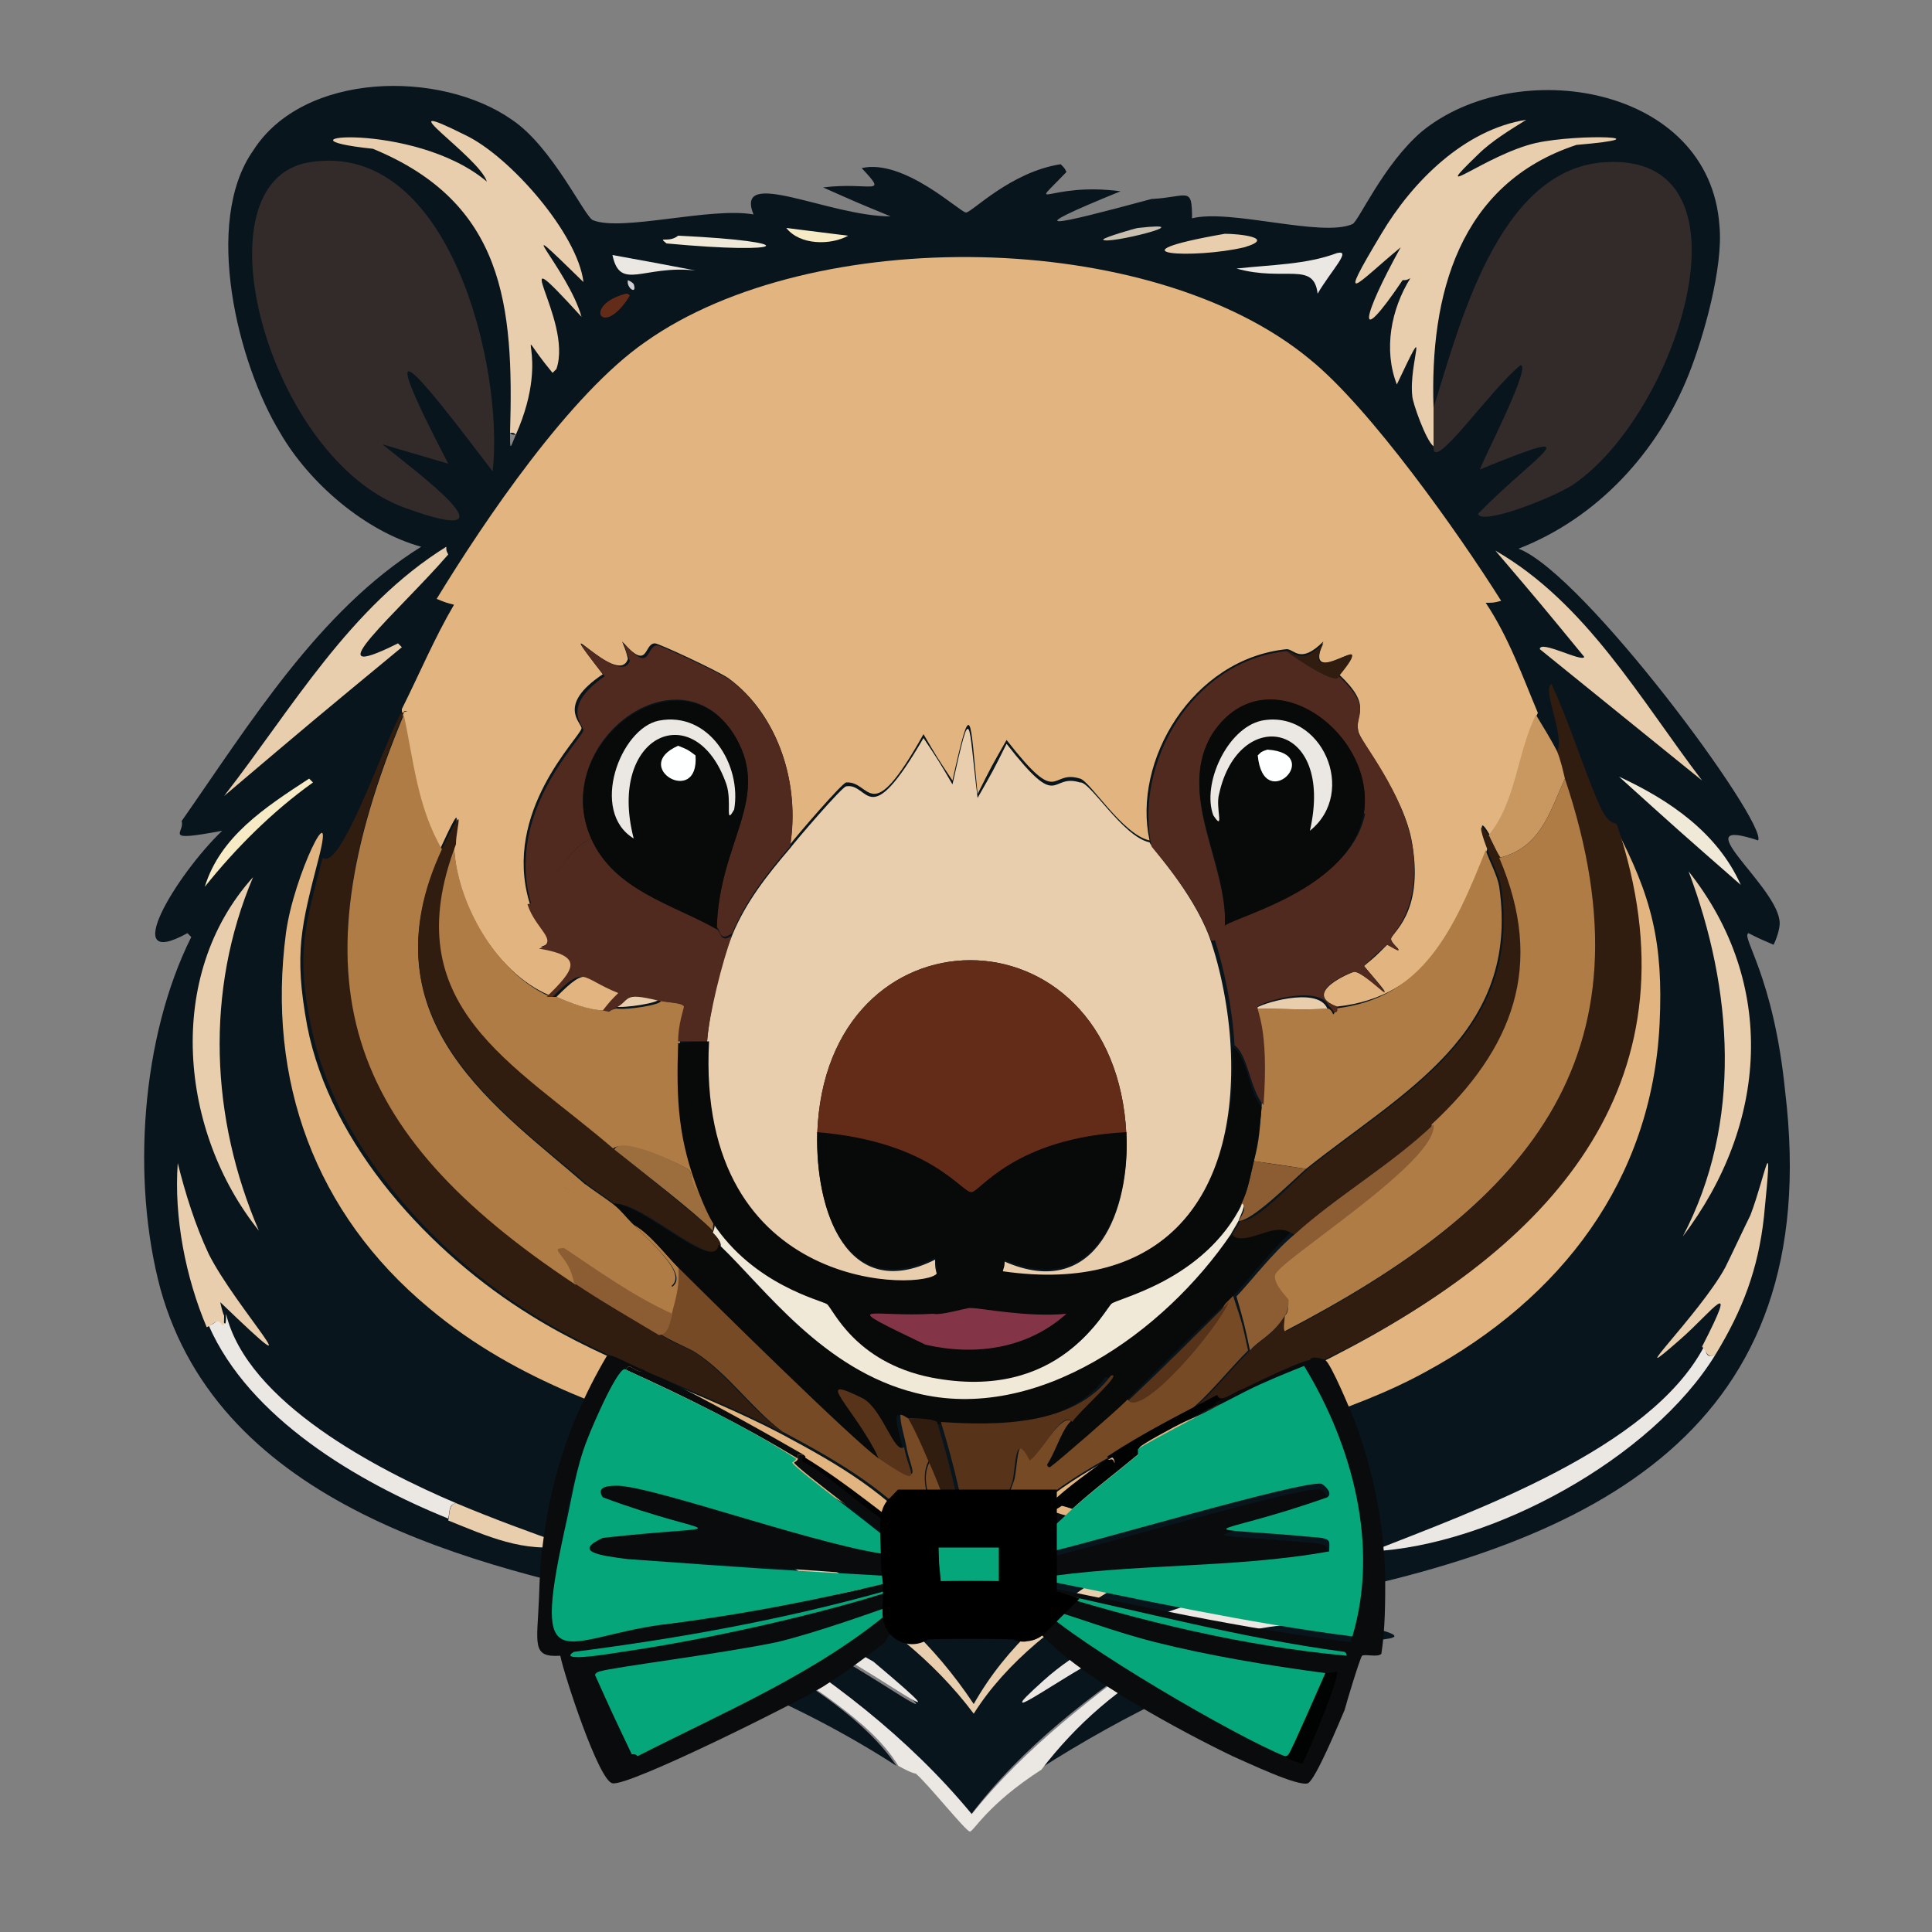 <?xml version="1.0" encoding="utf-8"?>
<!-- Generator: Adobe Illustrator 28.3.0, SVG Export Plug-In . SVG Version: 6.00 Build 0)  -->
<svg version="1.1" id="Calque_1" xmlns="http://www.w3.org/2000/svg" xmlns:xlink="http://www.w3.org/1999/xlink" x="0px" y="0px"
	 viewBox="0 0 100 100" style="enable-background:new 0 0 100 100;" xml:space="preserve">
<rect x="0" y="0" width="100" height="100" fill="#808080" stroke="none"/>
<style type="text/css">
	.st0{display:none;}
	.st1{display:inline;fill:#9C9C9C;}
	.st2{fill:#08151D;}
	.st3{fill:#EBE8E3;}
	.st4{fill:#E2B580;}
	.st5{fill:#311D10;}
	.st6{fill:#322B29;}
	.st7{fill:#E9CEAD;}
	.st8{fill:#C89860;}
	.st9{fill:#F1E9D8;}
	.st10{fill:#F6EBC4;}
	.st11{fill:#632C18;}
	.st12{fill:#C9BFAE;}
	.st13{fill:#CFCED3;}
	.st14{fill:#858786;}
	.st15{fill:#AF7C45;}
	.st16{fill:#774A26;}
	.st17{fill:#8C5D33;}
	.st18{fill:#080909;}
	.st19{fill:#9C6D3D;}
	.st20{fill:#563319;}
	.st21{fill:#502A1E;}
	.st22{fill:#833547;}
	.st23{fill:#FEFFFF;}
	.st24{fill:#0A0B0C;}
	.st25{fill:#010202;}
	.st26{fill:#05A67A;}
	.st27{fill:#05A67A;stroke:#000000;stroke-width:3;stroke-miterlimit:10;}
</style>
<g>
	<g id="Background_00000165214221161322318490000015893979963696821421_" class="st0">
		<path class="st1" d="M-3.1,46.8c0,6.5,0,12.9,0,19.4c-28.4,0-28.4,0-56.8,0c0-6.5,0-13,0-19.5c8.4,8,19.6,11.5,31.1,10.9
			C-19.3,57-10.1,53.1-3.1,46.8z"/>
		<path class="st1" d="M-59.8,3.4c0-5.1,0-10.2,0-15.3c28.4,0,28.4,0,56.8,0c0,5.3,0,10.5,0,15.8C-4,3.2-4.7,2.4-5.6,1.8
			C-12-3.1-21.4-6.4-29.4-6.8c-9.3-0.5-19,2.3-26.7,7.5C-57.4,1.5-58.5,2.6-59.8,3.4z"/>
	</g>
	<g>
		<g>
			<path class="st2" d="M37.8,84.8c1.8,1.1,3.7,2.1,5.4,3.4c1.2,0.9,2.4,2,3.2,3.2c-5.1-3.3-12.3-6.5-18.4-6.8
				C31.1,83.2,34.6,84.1,37.8,84.8z"/>
			<path class="st2" d="M69.2,84.1c0.5,0,1.1,0,1.6,0.1c3.4,0.8-0.3,0.6-2.5,1C63.5,86,58,88.9,53.9,91.5
				C57.6,86.9,63.1,83.5,69.2,84.1z"/>
			<g>
				<path class="st2" d="M26.5,6.2c2.1,1.4,3.8,5.1,4.2,5.2c1.5,0.6,6.1-0.7,8.3-0.3c-1-2.5,3.9,0.1,7.1,0.1
					c-1.7-0.7-1.7-0.7-3.5-1.5c2.5-0.3,3.4,0.5,2-1C46.8,8.2,49.7,11,50,11c0.3,0,2.3-2.1,4.9-2.5c0.2,0.2,0.2,0.2,0.3,0.4
					c-2.1,2.2-1,0.5,2.8,1c-5.4,2.2-3.6,1.8,1.6,0.4c1.9-0.1,2.1-0.7,2.1,1c2-0.5,6.7,1,8.3,0.3c0.3-0.1,1.6-3.1,3.6-4.8
					c4.9-4,14.9-2.4,15.4,4.9c0.2,2.1-0.8,5.7-1.6,7.7c-1.6,4-4.7,7.4-8.8,9c3.4,1.3,12.9,14.2,12.4,15.1c-3.9-1.3,0.8,2.2,1.1,4.1
					c0.1,0.5-0.3,1.3-0.3,1.3c-0.7-0.3-0.7-0.3-1.3-0.6c-0.4,0.2,1.3,2.2,1.9,8.2C94.5,74,82.6,79.9,67.3,82.8
					c-6.4,1.2-3.5,0.5,0.1-1.1C63,82.5,57.4,84,54,87c-3.3,2.9,1.7-0.8,4.2-1.8c2.2-0.9,6.9-2.2,2,0c-3.7,2.5-7.3,5.2-10,8.8
					c-3.3-4-7.4-7.2-11.8-9.8c0.1-0.2,3.2,0.8,3.6,0.9c2.5,1,8.8,5.8,3.1,1c-1.5-0.9-1.5-0.9-3.1-1.8c-3.4-1.5-17.8-5.1-4.9-0.8
					c0.9,0.5-1.6-0.2-2.8-0.4c-9.9-2-22.9-5.2-26-16.4c-1.5-5.6-1-13,1.6-18.2c-0.1-0.1-0.1-0.1-0.2-0.2c-3.6,2-0.6-3,1.8-5.3
					c-3.2,0.6-1.9,0.1-2.1-0.5c3.5-5,7.1-10.9,12.4-14.2c-2.9-0.8-5.8-3.3-7.3-5.9c-2.2-3.6-4-10.9-1.4-14.6
					C15.7,3.7,22.8,3.6,26.5,6.2z"/>
				<g>
					<path class="st3" d="M67.3,82.8c-0.6,1.9,1.3,0.4,1.8,1.3c-6.1-0.5-11.6,2.8-15.2,7.5c-2.8,1.8-3.5,3.2-3.7,3.2
						c-0.2,0-2.2-2.5-2.8-3c0,0-0.2,0-0.9-0.4c-0.8-1.3-2-2.3-3.2-3.2c-1.7-1.3-3.6-2.3-5.4-3.4c-2-1.1-3.8-0.3-3.5-1.8
						c1.2,0.2,3.6,1,2.8,0.4c-12.8-4.3,1.5-0.6,4.9,0.8c1.5,0.9,1.5,0.9,3.1,1.8c5.7,4.8-0.6,0-3.1-1c-0.3-0.1-3.5-1.1-3.6-0.9
						c4.4,2.7,8.5,5.8,11.8,9.8c2.8-3.5,6.4-6.2,10-8.8c4.9-2.2,0.2-0.9-2,0C55.7,86.2,50.7,90,54,87c3.4-3.1,9-4.5,13.4-5.4
						C63.8,83.3,60.9,84,67.3,82.8z"/>
					<path class="st4" d="M79.6,36.9c-1,2-1,4.5-2.5,6.3c-0.7-1.2-0.3,0.2-0.1,0.7c-1.5,4-3.1,7.7-7.8,8.2c-1.9-0.7,0.8-1.8,0.9-1.8
						c0.6,0,2.9,2.5,0.5-0.3c0.6-0.5,0.6-0.5,1.2-1.1c1.2,0.6,0.2,0,0.2-0.3c0-0.3,1.7-1.3,1.1-4.9c-0.4-2.6-2.8-5.4-2.8-5.9
						c-0.2-0.9,0.8-1.2-1-2.9c2.3-2.7-2,1.1-0.8-1.7c-1.2,1.2-1.5,0.4-1.9,0.4c-4.9,0.5-8,5.8-7.1,9.9c-1.4-0.3-3.1-3.1-3.6-3.2
						c-1.6-0.5-1,1.6-3.8-2c-0.8,1.4-0.8,1.4-1.5,2.8c-0.4-4-0.3-5.2-1.3-0.7c-0.8-1.2-0.8-1.2-1.5-2.4c-2.8,5-2.7,2.4-4,2.5
						c-0.2,0-2.6,2.8-2.9,3.2c0.5-3.1-0.6-6.7-3.2-8.6c-0.6-0.4-3.6-1.8-3.8-1.8c-0.6,0-0.3,1.5-1.7-0.1c0.2,0.5,0.2,0.5,0.3,0.9
						c-0.5,1.6-4.3-3.1-1.3,0.8c-2.4,1.6-1.1,2.5-1.1,2.8c-0.1,0.5-4.1,4.3-2.7,9c0.4,1.3,1.7,2,0.6,2.3c2.4,0.4,1.9,1.1,0.4,2.5
						c-2.8-1.2-4.9-4.9-4.9-7.9c0-0.9,0.6-2.5-0.7,0.3c-1.3-2.2-1.4-4.7-2-7.1c0-0.1,0-0.1,0-0.1c0.9-1.8,1.7-3.7,2.7-5.4
						c-0.4-0.1-0.4-0.1-0.9-0.3c2.5-4.1,6.9-10.6,10.8-13.3c8.6-6.1,26.2-5.9,34.4,0.9c3.1,2.5,7.7,9,9.9,12.5
						c-0.4,0.1-0.4,0.1-0.8,0.1C78.1,33,78.8,35,79.6,36.9z"/>
					<path class="st4" d="M16.5,44.4c-0.9,3.5-1.3,4.9-0.6,8.7c1.2,6.2,6.4,11.8,11.6,15c4,2.5,8.7,3.9,12.9,6.1
						c3,1.6,5.6,3.1,7.8,5.8c1.4,1.7,2,3.6,2.2,3.5c0.3-1.3,1.2-3.2,2-4.2c1.8-2.2,5.3-4,7.8-5.2c2.7-1.3,6.4-2.6,9.2-4.1
						c11-5.7,18.6-14.2,14.2-27.2c1.9,3.6,2.5,6,2.3,10.2c-0.4,8.1-5.1,14.2-12.1,18c-7.8,4.3-18.9,4.3-23.4,13.1
						c-7-10.5-18.8-8.5-28.2-16.4c-5.9-4.9-8.4-11.8-7.4-19.4C15.2,45.3,17.4,40.9,16.5,44.4z"/>
					<path class="st5" d="M83.7,42.7c4.4,13.1-3.2,21.6-14.2,27.2c-2.8,1.4-6.5,2.8-9.2,4.1c2-1.2,2.9-2.6,4.4-4.1
						c0.5-0.5,1.2-0.8,1.8-1.8c0,0.2-0.1,0.7,0.1,0.8C78.8,62.5,85.9,54.9,81,40.3c-0.2-0.5-0.2-1-0.4-1.4c0.4-0.9-0.8-3.2-0.3-3.5
						c0.9,1.9,1.7,4.5,2.5,6.3C83.3,42.8,83.6,42.5,83.7,42.7z"/>
					<path class="st5" d="M20.9,36.9c-5.7,13.7-3.2,21.5,8.9,29.5c1.5,1,2.9,1.8,4.4,2.7c0.6,0.4,1.5,0.7,1.9,1
						c1.6,1.1,2.8,2.9,4.5,4.1c-4.2-2.2-8.9-3.6-12.9-6.1c-5.2-3.2-10.4-8.9-11.6-15c-0.8-3.8-0.3-5.2,0.6-8.7c0.9,0.7,3-5.4,4-7.4
						c0-0.1,0.4-0.2,0.4-0.2C20.9,36.8,20.9,36.8,20.9,36.9z"/>
					<g>
						<path class="st6" d="M74.2,23.1c0-1,0-1,0-2c1.3-4.1,3.3-12.3,8.8-12.7c8.2-0.6,3.9,13-1.6,16.7c-1.1,0.7-4.7,2.1-4.9,1.5
							c2.9-3,6.2-4.8,0.1-2.3c0.2-0.6,2.7-5.4,2.1-5.4C77.1,20.2,74.1,24.6,74.2,23.1z"/>
						<path class="st7" d="M74.2,21.1c0,1,0,1,0,2c-0.4-0.3-1.1-2.3-1.1-2.6c-0.2-1.7,1-4.4-0.8-0.6C71.6,18.1,72,16,73,14.4
							c-0.2,0.1-0.2,0.1-0.4,0.1c-2.5,3.7-2.1,1.9-0.1-1.7c-2.3,1.9-3.4,3.3-1-0.7c1.6-2.7,4.3-5.4,7.5-5.9
							c-0.8,0.5-1.8,1.1-2.5,1.8c-2.7,2.6,0.4,0,3-0.6c2.3-0.5,6.8-0.3,2.1,0.1C75.5,9.5,74,15.3,74.2,21.1z"/>
					</g>
					<path class="st7" d="M33.7,77.3c6.9,2.2,12.5,4.6,16.7,10.9c3.4-6,10.2-8.9,16.6-10.7c-5.6,2.7-13.2,5.8-16.6,11.2
						C46.2,83.1,39.6,80.5,33.7,77.3z"/>
					<path class="st7" d="M23.1,28.3c0,0.2,0,0.2,0.1,0.4c-2.5,2.9-7.2,6.9-2.6,4.6c0.1,0.1,0.1,0.1,0.2,0.2
						c-4.6,3.8-4.6,3.8-9.2,7.7C15.1,36.7,18.1,31.4,23.1,28.3z"/>
					<path class="st7" d="M77.4,28.5c4.7,2.7,7.5,7.7,10.7,11.9c-4.2-3.4-4.2-3.4-8.4-6.8c0-0.5,2.2,0.7,2.3,0.4
						C79.7,31.2,79.7,31.2,77.4,28.5z"/>
					<path class="st7" d="M87.4,45.1c4.6,5.8,4.1,13.1-0.3,18.9C90.2,58.1,89.7,51.2,87.4,45.1z"/>
					<path class="st3" d="M88.8,70.1c-3.3,5.4-11.6,9.9-17.8,10.2c5.3-2.1,14.4-5.3,17.2-10.6C88.3,69.9,88.3,70.4,88.8,70.1z"/>
					<path class="st7" d="M13.1,45.4c-2.5,5.9-2.2,12.5,0.3,18.3C9.3,58.6,8.5,50.5,13.1,45.4z"/>
					<path class="st3" d="M23.6,77.8c-0.4,0.1-0.3,0.4-0.4,0.8c-4.7-1.9-10.3-5.2-12.4-10c0.2,0,0.5-0.3,0.5-0.3
						c0.3-0.1,0.4,0.7,0.4-0.3C12.8,72.6,19.6,76.1,23.6,77.8z"/>
					<path class="st8" d="M80.6,38.9c0.2,0.5,0.3,1,0.4,1.4c-0.8,1.8-1.3,3.6-3.4,4.1c0-0.1-0.5-1.1-0.6-1.1
						c1.5-1.8,1.5-4.3,2.5-6.3C79.8,37.5,80.3,38.3,80.6,38.9z"/>
					<path class="st7" d="M88.8,70.1c-0.4,0.3-0.5-0.2-0.7-0.4c2-3.9,0.5-1.8-1.1-0.4c-3.3,2.9,1-1.3,2.3-3.7c0.3-0.6,1-2.1,1.3-2.7
						c0.8-2.1,1.2-4.9,0.7,0.1C91,65.7,90.2,67.8,88.8,70.1z"/>
					<path class="st7" d="M11.6,68.1c0,1-0.1,0.2-0.4,0.3c0,0-0.3,0.2-0.5,0.3C9.6,66.1,9,63,9.2,60.2c0.4,1.6,0.9,3.2,1.6,4.7
						c1.4,2.8,5.9,7.6,0.6,2.5C11.4,67.4,11.5,67.9,11.6,68.1z"/>
					<path class="st7" d="M23.6,77.8c1.9,0.8,3.8,1.5,5.8,2.2c-2.3,0.4-4.2-0.5-6.2-1.3C23.3,78.3,23.2,77.9,23.6,77.8z"/>
					<path class="st9" d="M83.8,40.2c2.6,1.2,5.1,2.9,6.3,5.6C86.9,43,86.9,43,83.8,40.2z"/>
					<path class="st10" d="M16,40.3c0.1,0.1,0.1,0.1,0.2,0.2c-2.1,1.5-4,3.4-5.6,5.4C11.4,43.3,13.7,41.8,16,40.3z"/>
					<path class="st3" d="M69.2,13.1c0.8-0.2-0.3,0.9-1,2.1c-0.2-1.7-1.7-0.6-4.2-1.3C65.8,13.7,67.6,13.7,69.2,13.1z"/>
					<path class="st7" d="M63.4,12.1c0.7,0,2.7,0.2,1,0.7C61.9,13.4,57.1,13.2,63.4,12.1z"/>
					<path class="st9" d="M35.1,12.2c6.5,0.3,5.8,1-0.6,0.4C34,12.2,34.6,12.6,35.1,12.2z"/>
					<path class="st3" d="M31.7,13.2c2.2,0.4,2.2,0.4,4.3,0.8C33.3,13.7,32.1,15.1,31.7,13.2z"/>
					<path class="st10" d="M40.7,11.8c1.6,0.2,1.6,0.2,3.2,0.4C43,12.7,41.4,12.7,40.7,11.8z"/>
					<path class="st11" d="M32.4,15.2c0.1,0,0.1,0,0.2,0.1C31.2,17.6,30.1,15.8,32.4,15.2z"/>
					<path class="st12" d="M58.9,11.8c3.5-0.4-1.7,0.9-1.8,0.6C57.1,12.3,58.8,11.8,58.9,11.8z"/>
					<path class="st13" d="M32.5,14.5c0.2,0.1,0.2,0.1,0.3,0.2C33,15.3,32.4,14.9,32.5,14.5z"/>
					<g>
						<path class="st6" d="M16,8.4c7.3-1.2,10.1,10.7,9.5,16c-4.1-5.4-6.3-8.1-2.3-0.4c-1.7-0.5-1.7-0.5-3.4-1
							c1.7,1.4,7.3,5.5,1.2,3.3C13.9,23.8,10,9.4,16,8.4z"/>
						<path class="st7" d="M26.7,22.5c-0.1-0.1-0.1-0.1-0.3-0.1c0.2-6.6-0.3-11.9-7.1-14.7c-5.8-0.6,2.1-1.5,5.9,1.7
							c-0.4-1.3-5.5-4.6-1.1-2.4c2.3,1.1,5.8,5.1,6.1,7.6c-4.2-4.1-0.8-0.7-0.1,1.8c-4.3-4.7-0.4,0.1-1.3,2.7
							c-0.1,0.1-0.1,0.1-0.2,0.2C26.2,16.4,28.7,18,26.7,22.5z"/>
						<path class="st14" d="M26.7,22.5c-0.3,0.7-0.3,0.9-0.3-0.1C26.5,22.5,26.5,22.5,26.7,22.5z"/>
					</g>
					<path class="st15" d="M22.9,44c-4.2,8.9,3.1,13.5,7.5,17.4c-0.5,1.1-1.3-0.5-1.3,0.3c2.9,2.4,2.9,2.4,5.7,4.9
						c0.8-0.6-0.8-2-2-3.2c0.9,0.5,1.7,1.6,2.4,2.3c0.1,1,0,1.6-0.3,2.4c-2-0.8-3.8-2.1-5.6-3.4c-0.9,0,0.3,0.4,0.5,1.8
						c-12.1-8-14.6-15.8-8.9-29.5C21.4,39.3,21.6,41.8,22.9,44z"/>
					<path class="st15" d="M67.6,60.5c-1.3-0.2-1.3-0.2-2.7-0.4c0.3-1.1,0.3-1.7,0.4-2.8c0.3-4-0.4-4.8-0.3-5.1c1.2,0,2.4,0.1,3.7,0
						c0.2,0,0.3,0.3,0.3,0.3c0.1,0,0.1-0.3,0.1-0.3c4.6-0.5,6.2-4.2,7.8-8.2c0.2,0.6,0.6,1.3,0.7,1.9C78.7,53.5,72.6,56.5,67.6,60.5
						z"/>
					<path class="st15" d="M28.5,51.6c0.1,0,0.2,0,0.3,0c0.7,0.3,1.8,0.7,2.5,0.7c0.4,0,0.2,0,0.6-0.1c0.5,0.1,2.4-0.2,2.3-0.4
						c0.5,0.1,1.2,0.1,1.3,0.3c0,0.1-0.3,0.9-0.3,1.8c0,2.9,0,5,1.1,7.8c-0.5,0.1-0.5-1-0.6-1.1c-0.1-0.2-3.6-1.8-4-1.1
						c-5.2-4.5-11.4-7.4-8.2-15.8C23.6,46.7,25.7,50.4,28.5,51.6z"/>
					<path class="st5" d="M23.6,43.7c-3.2,8.4,3,11.3,8.2,15.8c1.5,1.2,4.1,3.3,5.1,4.2c0.5,0.5,0.4,0.7,0.4,0.7
						c-0.2,1.6-4-2.2-5.5-2.1c-0.4-0.3-1-0.7-1.4-1c-4.4-3.8-11.7-8.5-7.5-17.4C24.2,41.2,23.6,42.8,23.6,43.7z"/>
					<path class="st5" d="M77.1,43.3c0,0,0.5,1.1,0.6,1.1c2.3,5.6,0.7,9.9-3.5,13.8c-2.2,2.1-4.9,3.6-7.2,5.7c-1-0.6-2.5,0.9-3.2,0
						c0.1-0.2,0.3-0.5,0.4-0.7c0.8,0.1,2.6-1.9,3.5-2.7c5-4,11.1-7,10-14.6c-0.1-0.6-0.5-1.3-0.7-1.9C76.8,43.5,76.3,42.1,77.1,43.3
						z"/>
					<path class="st16" d="M45.6,75.4c2.4,1.7,1.5,0.7,1.3-0.6c-0.1-0.5-0.3-1.1-0.3-1.6c0.3-0.2,0.4,0.1,0.6,0.1
						c0.4,0.7,0.7,1.4,1,2.1c-1,1.4,0.6,3.1,0.1,4.5c-2.2-2.7-4.8-4.2-7.8-5.8c-1.6-1.2-2.8-3-4.5-4.1c-0.3-0.2-1.3-0.6-1.9-1
						c0.5,0,0.6-0.7,0.7-1.1c0.2-0.8,0.4-1.4,0.3-2.4C36.9,67.4,44.3,74.5,45.6,75.4z"/>
					<path class="st16" d="M64.6,69.9c-1.5,1.5-2.4,2.9-4.4,4.1c-2.5,1.2-6,3-7.8,5.2c0.3-1.3,1.2-2.4,1.8-3.5
						c0,0.1,0.1,0.2,0.2,0.1c0.3-0.2,3.3-2.8,3.9-3.4c0.8,0.8,4.6-3.7,5.2-5.1c0.1-0.1,0.2-0.2,0.3-0.3
						C64.3,68.5,64.3,68.5,64.6,69.9z"/>
					<path class="st16" d="M55.5,73.6c-0.4,0.5-0.8,1.5-1.1,2.1c-0.7,1.1-1.5,2.2-1.8,3.5c-0.8,1.1-1.8,2.9-2,4.2
						c-0.2,0.1-0.8-1.8-2.2-3.5c0.5-1.5-1.2-3.1-0.1-4.5c0.7,1.7,1.2,3.5,2,5.2c0.1,0.2,0.2,0.7,0.3,0.7c0.3,0,1.7-4.2,1.9-4.7
						c0.2-0.8,0.1-2.7,0.9-1.1C54.1,74.8,55,73.1,55.5,73.6z"/>
					<path class="st15" d="M66.5,68.1c0,0,0.3-0.2,0.1-0.8c0-0.1-0.8-0.8-0.7-1.3c0.1-0.7,8.4-5.9,8.2-7.8c4.2-3.9,5.9-8.2,3.5-13.8
						c2.1-0.5,2.6-2.3,3.4-4.1c4.9,14.6-2.2,22.2-14.5,28.6C66.4,68.8,66.5,68.3,66.5,68.1z"/>
					<path class="st17" d="M66.5,68.1c-0.6,1-1.4,1.3-1.8,1.8c-0.3-1.4-0.3-1.4-0.7-2.8c0.6-0.6,1.9-2.3,3-3.2c2.2-2,5-3.6,7.2-5.7
						c0.3,1.9-8.1,7.1-8.2,7.8c-0.1,0.5,0.7,1.2,0.7,1.3C66.7,67.9,66.5,68.1,66.5,68.1z"/>
					<path class="st17" d="M34.8,68c-0.1,0.4-0.2,1.1-0.7,1.1c-1.5-0.9-2.9-1.7-4.4-2.7c-0.2-1.4-1.4-1.8-0.5-1.8
						C31,65.8,32.8,67.1,34.8,68z"/>
					<path class="st18" d="M37.2,64.4c2.2,2.2,5.3,6.4,10.1,7.6c6.3,1.7,12.9-3.2,16.3-8.2c0.8,0.9,2.2-0.6,3.2,0
						c-1,0.9-2.4,2.7-3,3.3c-0.1,0.1-0.2,0.2-0.3,0.3c-1.8,1.7-3.5,3.4-5.2,5.1c-0.6,0.6-3.6,3.2-3.9,3.4c-0.1,0.1-0.2,0-0.2-0.1
						c0.4-0.6,0.7-1.6,1.1-2.1c0.5-0.6,2.8-2.6,1.9-2.4c-1.9,2.6-5.9,2.6-8.8,2.4c-0.1,0-0.2-0.3-1.4-0.3c-0.1,0-0.3-0.3-0.6-0.1
						c0,0.6,0.2,1.1,0.3,1.6c-0.5,0.4-1.2-1.9-2-2.5c-2.8-1.4-0.5,0.4,0.8,3.1c-1.3-0.9-8.6-8.1-10.4-9.9c-0.7-0.7-1.5-1.8-2.4-2.3
						c-0.3-0.3-0.6-0.7-1-1C33.2,62.2,37,66,37.2,64.4z"/>
					<path class="st15" d="M30.3,61.3c0.4,0.3,1,0.7,1.4,1c0.4,0.3,0.7,0.7,1,1c1.3,1.3,2.9,2.7,2,3.3c-2.9-2.4-2.9-2.4-5.7-4.9
						C29,60.8,29.8,62.4,30.3,61.3z"/>
					<path class="st17" d="M67.6,60.5c-0.9,0.8-2.8,2.7-3.5,2.7c0.2-0.3,0.5-0.8,0.1-0.8c0.4-0.7,0.5-1.5,0.7-2.3
						C66.2,60.3,66.2,60.3,67.6,60.5z"/>
					<path class="st7" d="M68.7,52.2c-1.2,0.1-2.4,0-3.7,0C65.1,52,68.2,51,68.7,52.2z"/>
					<path class="st19" d="M36.3,61.6c0.2,0.5,0.4,1.1,0.7,1.5c-0.1,0.3-0.1,0.3-0.1,0.6c-1-1-3.6-3-5.1-4.2
						c0.3-0.8,3.8,0.9,3.9,1.1C35.8,60.7,35.8,61.7,36.3,61.6z"/>
					<path class="st4" d="M31.3,52.3c-0.8,0-1.8-0.4-2.5-0.7c1.7-1.7,1.4-1,3.4-0.2C31.8,51.8,31.8,51.8,31.3,52.3z"/>
					<path class="st7" d="M34.1,51.7c0.1,0.2-1.8,0.5-2.3,0.4C32.7,51.8,32.1,51.3,34.1,51.7z"/>
					<path class="st5" d="M48.5,73.6c0.7,2.3,1.3,4.7,1.5,7.1c-0.7-1.7-1.2-3.5-2-5.2c-0.3-0.7-0.6-1.4-1-2.1
						C48.3,73.4,48.5,73.6,48.5,73.6z"/>
					<path class="st20" d="M46.8,74.9c0.2,1.3,1.2,2.3-1.3,0.6c-1.3-2.7-3.6-4.5-0.8-3.1C45.7,73,46.3,75.3,46.8,74.9z"/>
					<path class="st20" d="M58.4,72.5c1.8-1.7,3.5-3.4,5.2-5.1C63,68.8,59.2,73.3,58.4,72.5z"/>
					<path class="st20" d="M55.5,73.6c-0.5-0.6-1.3,1.2-2.2,2c-0.8-1.6-0.7,0.3-0.9,1.1c-0.2,0.5-1.7,4.7-1.9,4.7
						c-0.1,0-0.2-0.5-0.3-0.7c-0.2-2.4-0.8-4.8-1.5-7.1c2.9,0.2,6.9,0.2,8.8-2.4C58.2,71,55.9,73,55.5,73.6z"/>
					<g>
						<path class="st7" d="M59.5,43.6c0.1,0.3,2.2,2.5,3.1,4.9c0.6,1.7,1,3.8,1.1,5.7C64.1,62,60.2,67,51.9,65.9
							c0-0.3,0-0.3,0.1-0.6c4.8,2.1,6.5-2.8,6.3-6.6c-0.6-12-15.6-12-16,0c-0.1,3.9,1.5,8.8,6.1,6.5c0,0.4,0,0.4,0.1,0.8
							c-0.5,0.9-12.6,1.2-11.9-12.1c0.1-1.4,0.7-4.2,1.3-5.5c0.7-1.7,1.8-3.1,3-4.5c0.3-0.4,2.7-3.2,2.9-3.2c1.2-0.2,1.1,2.5,4-2.5
							c0.8,1.2,0.8,1.2,1.5,2.4c1-4.5,0.8-3.3,1.3,0.7c0.8-1.4,0.8-1.4,1.5-2.8c2.8,3.6,2.2,1.5,3.8,2
							C56.4,40.4,58.1,43.3,59.5,43.6z"/>
						<path class="st21" d="M73.1,43.7c0.5,3.5-1.1,4.6-1.1,4.9c0,0.3,1,1-0.2,0.3c-0.6,0.5-0.6,0.5-1.2,1.1
							c2.4,2.9,0.1,0.3-0.5,0.3c-0.2,0-2.8,1.1-0.9,1.8c0,0,0.1,0.3-0.1,0.3c-0.1,0-0.2-0.3-0.3-0.3c-0.5-1.2-3.6-0.2-3.7,0
							c-0.1,0.2,0.6,1,0.3,5.1c-0.7-0.8-0.8-2.6-1.5-3.1c-0.1-1.8-0.5-3.9-1.1-5.7c0.4,0.1,0.5-0.4,0.7-0.6c1-0.6,6.6-2,7.2-5.9
							C72.1,42.4,72.1,44.4,73.1,43.7z"/>
						<path class="st21" d="M66.6,33.7c0.5,0.4,2.6,1.8,2.7,1.3c1.8,1.7,0.8,2,1,2.9c0.1,0.4,2.4,3.2,2.8,5.9c-1,0.7-1-1.3-2.5-1.7
							c0.6-4.1-5-8.2-7.8-4c-2,3,0.8,6.6,0.6,10c-0.2,0.1-0.3,0.6-0.7,0.6c-0.9-2.5-3-4.7-3.1-4.9C58.7,39.5,61.7,34.2,66.6,33.7z"
							/>
						<path class="st5" d="M69.3,35c-0.1,0.5-2.2-0.9-2.7-1.3c0.4,0,0.7,0.8,1.9-0.4C67.2,36,71.6,32.2,69.3,35z"/>
						<path class="st11" d="M58.3,58.7c-5.7,0.3-7.5,3.1-8,3.1c-0.4,0-2-2.6-8-3.1C42.7,46.7,57.7,46.7,58.3,58.7z"/>
						<path class="st9" d="M64.1,63.2c-0.1,0.2-0.3,0.5-0.4,0.7c-3.4,5-10,9.8-16.3,8.2c-4.8-1.2-7.8-5.4-10.1-7.6
							c0,0,0.1-0.2-0.4-0.7c0.1-0.3,0.1-0.3,0.1-0.6c2,3.2,5.6,4,5.9,4.2c0.3,0.2,1.3,3.1,5.4,3.8c6.7,1.3,8.9-3.5,9.3-3.8
							c0.3-0.3,4.8-1.2,6.7-5.1C64.5,62.4,64.2,62.9,64.1,63.2z"/>
						<g>
							<path class="st18" d="M36.7,53.9C36,67.1,48,66.8,48.5,65.9c0-0.4,0-0.4-0.1-0.8c-4.7,2.3-6.2-2.6-6.1-6.5
								c6,0.5,7.5,3.2,8,3.1c0.4,0,2.2-2.8,8-3.1c0.2,3.8-1.5,8.7-6.3,6.6c0,0.3,0,0.3-0.1,0.6C60.2,67,64.1,62,63.8,54.2
								c0.8,0.5,0.8,2.3,1.5,3.1c-0.1,1.2-0.2,1.7-0.4,2.8c-0.2,0.8-0.3,1.5-0.7,2.3c-1.9,3.9-6.4,4.8-6.7,5.1
								c-0.4,0.3-2.6,5.1-9.3,3.8c-4-0.8-5.1-3.6-5.4-3.8c-0.3-0.2-3.8-1-5.9-4.2c-0.3-0.5-0.5-1-0.7-1.5c-1.1-2.8-1.2-4.8-1.1-7.8
								C35.9,53.9,35.9,53.9,36.7,53.9z"/>
							<path class="st22" d="M50.2,67.7c0.6,0,3,0.5,5,0.3c-2,1.8-4.7,2.2-7.3,1.6c-4.8-2.3-2.8-1.4,0.4-1.6
								C48.7,68.1,50,67.7,50.2,67.7z"/>
						</g>
						<g>
							<path class="st21" d="M40.9,43.8c-1.2,1.4-2.3,2.8-3,4.5c-0.7,0.5-0.6-0.2-0.8-0.3c0.1-4.4,2.8-6.6,1-9.8
								c-2.8-4.9-9.7,0.2-7.5,5.2c-1.6,0.7-2.3,3.3-3.1,3.4c-1.4-4.7,2.6-8.5,2.7-9c0-0.3-1.2-1.2,1.1-2.8c-3.1-3.9,0.8,0.7,1.3-0.8
								c-0.2-0.5-0.2-0.5-0.3-0.9c1.4,1.6,1.1,0.2,1.7,0.1c0.2,0,3.2,1.4,3.8,1.8C40.4,37.2,41.4,40.7,40.9,43.8z"/>
							<path class="st21" d="M30.6,43.4c1.2,2.7,4.2,3.3,6.5,4.7c0.2,0.1,0.2,0.8,0.8,0.3c-0.5,1.3-1.2,4.1-1.3,5.5
								c-0.8,0-0.8,0-1.5,0c0-0.9,0.3-1.7,0.3-1.8c-0.1-0.2-0.8-0.2-1.3-0.3c-2-0.5-1.4,0-2.3,0.4c-0.4,0.2-0.1,0.2-0.6,0.1
								c0.4-0.5,0.4-0.5,0.8-0.9c-2-0.8-1.7-1.5-3.4,0.2c-0.1,0-0.2,0-0.3,0c1.4-1.4,2-2.1-0.4-2.5c1.1-0.4-0.2-1-0.6-2.3
								C28.3,46.7,29,44.1,30.6,43.4z"/>
							<g>
								<path class="st18" d="M37.1,48.1c-2.3-1.3-5.3-2-6.5-4.7c-2.2-4.9,4.7-10,7.5-5.2C39.9,41.4,37.2,43.6,37.1,48.1z"/>
								<path class="st3" d="M34.1,37.3c2.6-0.5,4.3,2.3,3.9,4.6c-0.5,0.9-0.1-0.4-0.4-1.3C36,36,31.4,38,32.8,43.4
									C30.5,42,32.1,37.7,34.1,37.3z"/>
								<path class="st23" d="M35.1,38.6c0.5,0.2,0.5,0.2,0.9,0.5C36.2,41.8,32.6,39.7,35.1,38.6z"/>
							</g>
						</g>
						<g>
							<path class="st18" d="M70.6,42c-0.6,3.9-6.2,5.3-7.2,5.9c0.2-3.3-2.6-6.9-0.6-10C65.6,33.8,71.2,37.9,70.6,42z"/>
							<path class="st3" d="M65.3,37.3c3.1-0.6,5,3.7,2.5,5.7c1.3-5.7-3.7-6.5-4.7-1.9c-0.2,0.7,0.3,2-0.3,1.1
								C62.2,40.6,63.5,37.7,65.3,37.3z"/>
							<path class="st23" d="M65.6,38.8c3,0.2-0.2,3.4-0.5,0.3C65.3,38.9,65.3,38.9,65.6,38.8z"/>
						</g>
					</g>
				</g>
			</g>
		</g>
		<g>
			<g>
				<g>
					<g>
						<g>
							<g>
								<path class="st24" d="M33.3,70.9c0.3,0.2,0.7,0.3,1.1,0.5c1.9,0.9,5.3,2.8,7.2,3.9c-0.1,0-0.1,0-0.3,0c0,0.1,0,0.1,0,0.2
									c-2.8-1.7-5.8-3.2-8.9-4.6C32.6,70.4,32.9,71.2,33.3,70.9z"/>
								<path class="st24" d="M33.3,70.9c-0.4,0.3-0.7-0.5-0.9,0c-0.3-0.3-1.7,2.8-2,3.6c-0.6,1.6-1,3.2-1.2,4.8
									c-0.2,1.8-0.2,3.7,0,5.5c1.7-0.1,3.3-0.4,5-0.7c4.1-0.6,8.2-1.3,12.3-2.3c-0.1-0.1-0.1-0.1-0.1-0.2
									c-6.9-0.5-6.9-0.5-13.9-0.9c-1.6-0.1-2.8-0.4-1.3-1.1c7.2-0.7,5.9,0.1,0-2.1c-0.4-0.7,0.3-0.6,0.8-0.6
									c2.1,0.1,10.9,3.3,14.4,3.6c0.1,0,0.1-0.3,0.1-0.4c-0.1-0.3-5.3-4.1-5.4-4.4c0,0,0.2-0.1,0.2-0.2c0-0.1,0-0.1,0-0.2
									c0.1,0,0.1,0,0.3,0c0.1,0.1,0.1,0.1,0.1,0.1c-0.4,0.4,0.3,0.4,1,0.9c1.3,0.9,2.4,2,3.8,2.8c0.2-0.1,0.1-0.3,0.1-0.4
									c0-0.1,0-0.2,0-0.2c0.3-0.2,5.7,0.1,6.6,0.1c0,0.9,0,0.9,0,1.8c0-0.2,0-1.6,0-1.7c-3,0-3,0-6.1,0c-0.1,0.1,0,1.8,0,2.1
									c0,0.5,0.1,1,0.1,1.4c0,0.3,0,0.6,0,0.8c-0.1,1.2-0.9,1-1.4,2c-1,0.8-2.1,1.6-3.2,2.3c-1.3,0.8-10.1,5.2-10.9,5
									c-0.7-0.1-2.5-5.6-2.7-6.6c-1.5,0.1-1.2-0.6-1.1-3c0.1-4.5,1.2-8.6,3.5-12.5C31.6,70,32.5,70.6,33.3,70.9z"/>
								<path class="st25" d="M46.5,78.7c0,0.1,0.1,0.3-0.1,0.4c-1.4-0.8-2.5-1.9-3.8-2.8c-0.6-0.5-1.3-0.5-1-0.9
									c2.3,1.4,4.5,3.3,4.8,3.4C46.4,78.7,46.5,78.6,46.5,78.7z"/>
								<g>
									<path class="st26" d="M32.4,70.9c3,1.4,6,2.8,8.8,4.6c0,0.1-0.2,0.2-0.2,0.2c0.1,0.3,5.3,4.1,5.4,4.4c0,0.1,0,0.4-0.1,0.4
										C42.9,80.2,34.1,77,32,76.9c-0.4,0-1.2,0-0.8,0.6c5.9,2.2,7.2,1.3,0,2.1c-1.5,0.7-0.3,0.9,1.3,1.1
										c6.9,0.5,6.9,0.5,13.9,0.9c0.1,0.1,0.1,0.1,0.1,0.2c-4.1,1-8.2,1.8-12.3,2.3c-5,0.7-6.7,3-5-4.8c0.4-1.7,0.6-3.3,1.2-4.8
										C30.7,73.7,32.1,70.5,32.4,70.9z"/>
									<g>
										<path class="st26" d="M45.9,83.2c0.2,0,0.3,0,0.3,0.1c-3.9,3.3-8.7,5.3-13.2,7.6c-0.1-0.1-0.1-0.1-0.3-0.1
											c-1-2.1-1-2.1-1.9-4.1c0-0.1,0.2-0.2,0.3-0.2c0.6-0.2,6.2-0.9,9.1-1.5C42.3,84.5,45.6,83.3,45.9,83.2z"/>
										<path class="st26" d="M46,82.3c0.1,0,0.1,0,0.3,0c-4,1.3-9.9,2.6-14.1,3.2c-1.2,0.2-3.3,0.5-2.5,0
											C35.2,84.8,40.7,83.8,46,82.3z"/>
									</g>
								</g>
							</g>
							<g>
								<g>
									<path class="st25" d="M64.6,71.9c-0.8,0.4-5.2,2.6-5.6,3c-0.1,0.1,0,0.3,0,0.3c-1.2,1-2.4,1.9-3.5,2.9
										c-0.3-0.1-0.3-0.1-0.7-0.2c0.5-0.3,2.2-1.8,2.9-2.2c-0.1-0.5-0.3-0.1-0.4-0.3c1.8-1.2,3.8-2.2,5.7-3.2
										C63.2,72.8,64.2,71.7,64.6,71.9z"/>
									<path class="st25" d="M54.7,78.1c-0.5,0.3-0.6,0.2-0.8,0.2c1-1.1,2.2-1.9,3.4-2.8c0.1,0.2,0.3-0.2,0.4,0.3
										C56.9,76.2,55.3,77.8,54.7,78.1z"/>
								</g>
								<path class="st24" d="M68.6,70.4c0.3,0.2,1.3,2.6,1.5,3.1c1,2.7,1.5,5.2,1.6,8.1c0,1.3,0,2.7-0.2,4c-0.2,0.2-0.8,0-1,0.1
									c-0.1,0.1-0.8,2.4-0.9,2.8c-0.3,0.7-1.5,3.6-1.9,3.8c-0.5,0.2-3.2-1.1-3.9-1.4c-2.7-1.3-7.5-3.9-9.6-6
									c-0.2-0.2-1.3-1.2-1.3-1.3s0.2-0.2,0.2-0.4c0-0.2,0-0.4,0-0.5c0-0.6,0-1.1,0-1.7c0-0.2,0-0.3,0-0.5c0-0.9,0-0.9,0-1.8
									c0.4,0,0.7-0.2,0.8-0.2c0.2-0.1,0.3,0.1,0.8-0.2c0.3,0.1,0.3,0.1,0.7,0.2c-0.8,0.8-2.5,1.9-1.5,2.2c2-0.4,13.5-3.8,14.4-3.6
									c0.2,0,0.6,0.5,0.3,0.7c-6.2,2.2-7.6,1.4-0.3,2.1c0.5,0.1,0.4,0.2,0.4,0.7c-5,0.9-10.2,0.7-15.2,1.4
									c5.4,1.1,10.8,2.3,16.4,3c1.5-4.8,0-9.9-2.4-14.1c-1,0.3-2,0.8-3,1.3c-0.4-0.2-1.4,0.8-1.6,0.4c0.8-0.4,4.4-2.2,4.9-2.2
									C67.9,70.1,68.6,70.4,68.6,70.4z"/>
								<path class="st25" d="M66.4,90.9c0.1,0,0.2,0,0.2-0.1c0.3-0.4,1.5-3.4,1.9-4.2c0,0,0.6,0,0.7-0.1c0.2,0.2-1.5,4.3-1.8,4.8
									C67.1,91.2,66.8,91.1,66.4,90.9z"/>
								<g>
									<path class="st26" d="M55.4,78.2c1.1-1,2.3-1.9,3.5-2.9c0,0,0-0.3,0-0.3c0.4-0.3,4.8-2.6,5.6-3c1-0.5,2-0.9,3-1.3
										C70,74.8,71.4,80,70,84.7c-5.5-0.7-10.9-1.9-16.4-3c5-0.8,10.2-0.5,15.2-1.4c0-0.5,0.1-0.6-0.4-0.7
										c-7.3-0.7-5.9,0.1,0.3-2.1c0.3-0.2-0.1-0.6-0.3-0.7C67.4,76.6,56,80,54,80.4C53,80.2,54.6,79,55.4,78.2z"/>
									<path class="st26" d="M68.6,86.6c-0.4,0.9-1.7,3.9-1.9,4.2c-0.1,0.1-0.1,0.1-0.2,0.1c-2.5-1-10.6-5.7-12.8-7.8
										c2,0.6,4.1,1.4,6.1,1.9C62.6,85.7,65.6,86.2,68.6,86.6z"/>
									<path class="st26" d="M53.9,82.3c5.2,1.1,10.4,2.5,15.7,3.2c0.1,0.1,0.1,0.1,0.1,0.2C64.3,85.2,59,83.9,53.9,82.3z"/>
								</g>
							</g>
							<path class="st27" d="M53,83.4c0-0.1,0.2-0.2,0.2-0.4c0-0.2,0-0.4,0-0.5c0-0.6,0-1.1,0-1.7c0-0.2,0-0.3,0-0.5
								c0-0.2,0-1.6,0-1.7c-3,0-3,0-6.1,0c-0.1,0.1,0,1.8,0,2.1c0,0.5,0.1,1,0.1,1.4c0,0.3,0,0.6,0,0.8c-0.1,1.2,0.1,0.5,0.2,0.5
								c0.3-0.1,5.4-0.1,5.7,0C53,83.5,53,83.5,53,83.4z"/>
						</g>
					</g>
				</g>
			</g>
		</g>
	</g>
</g>
</svg>

